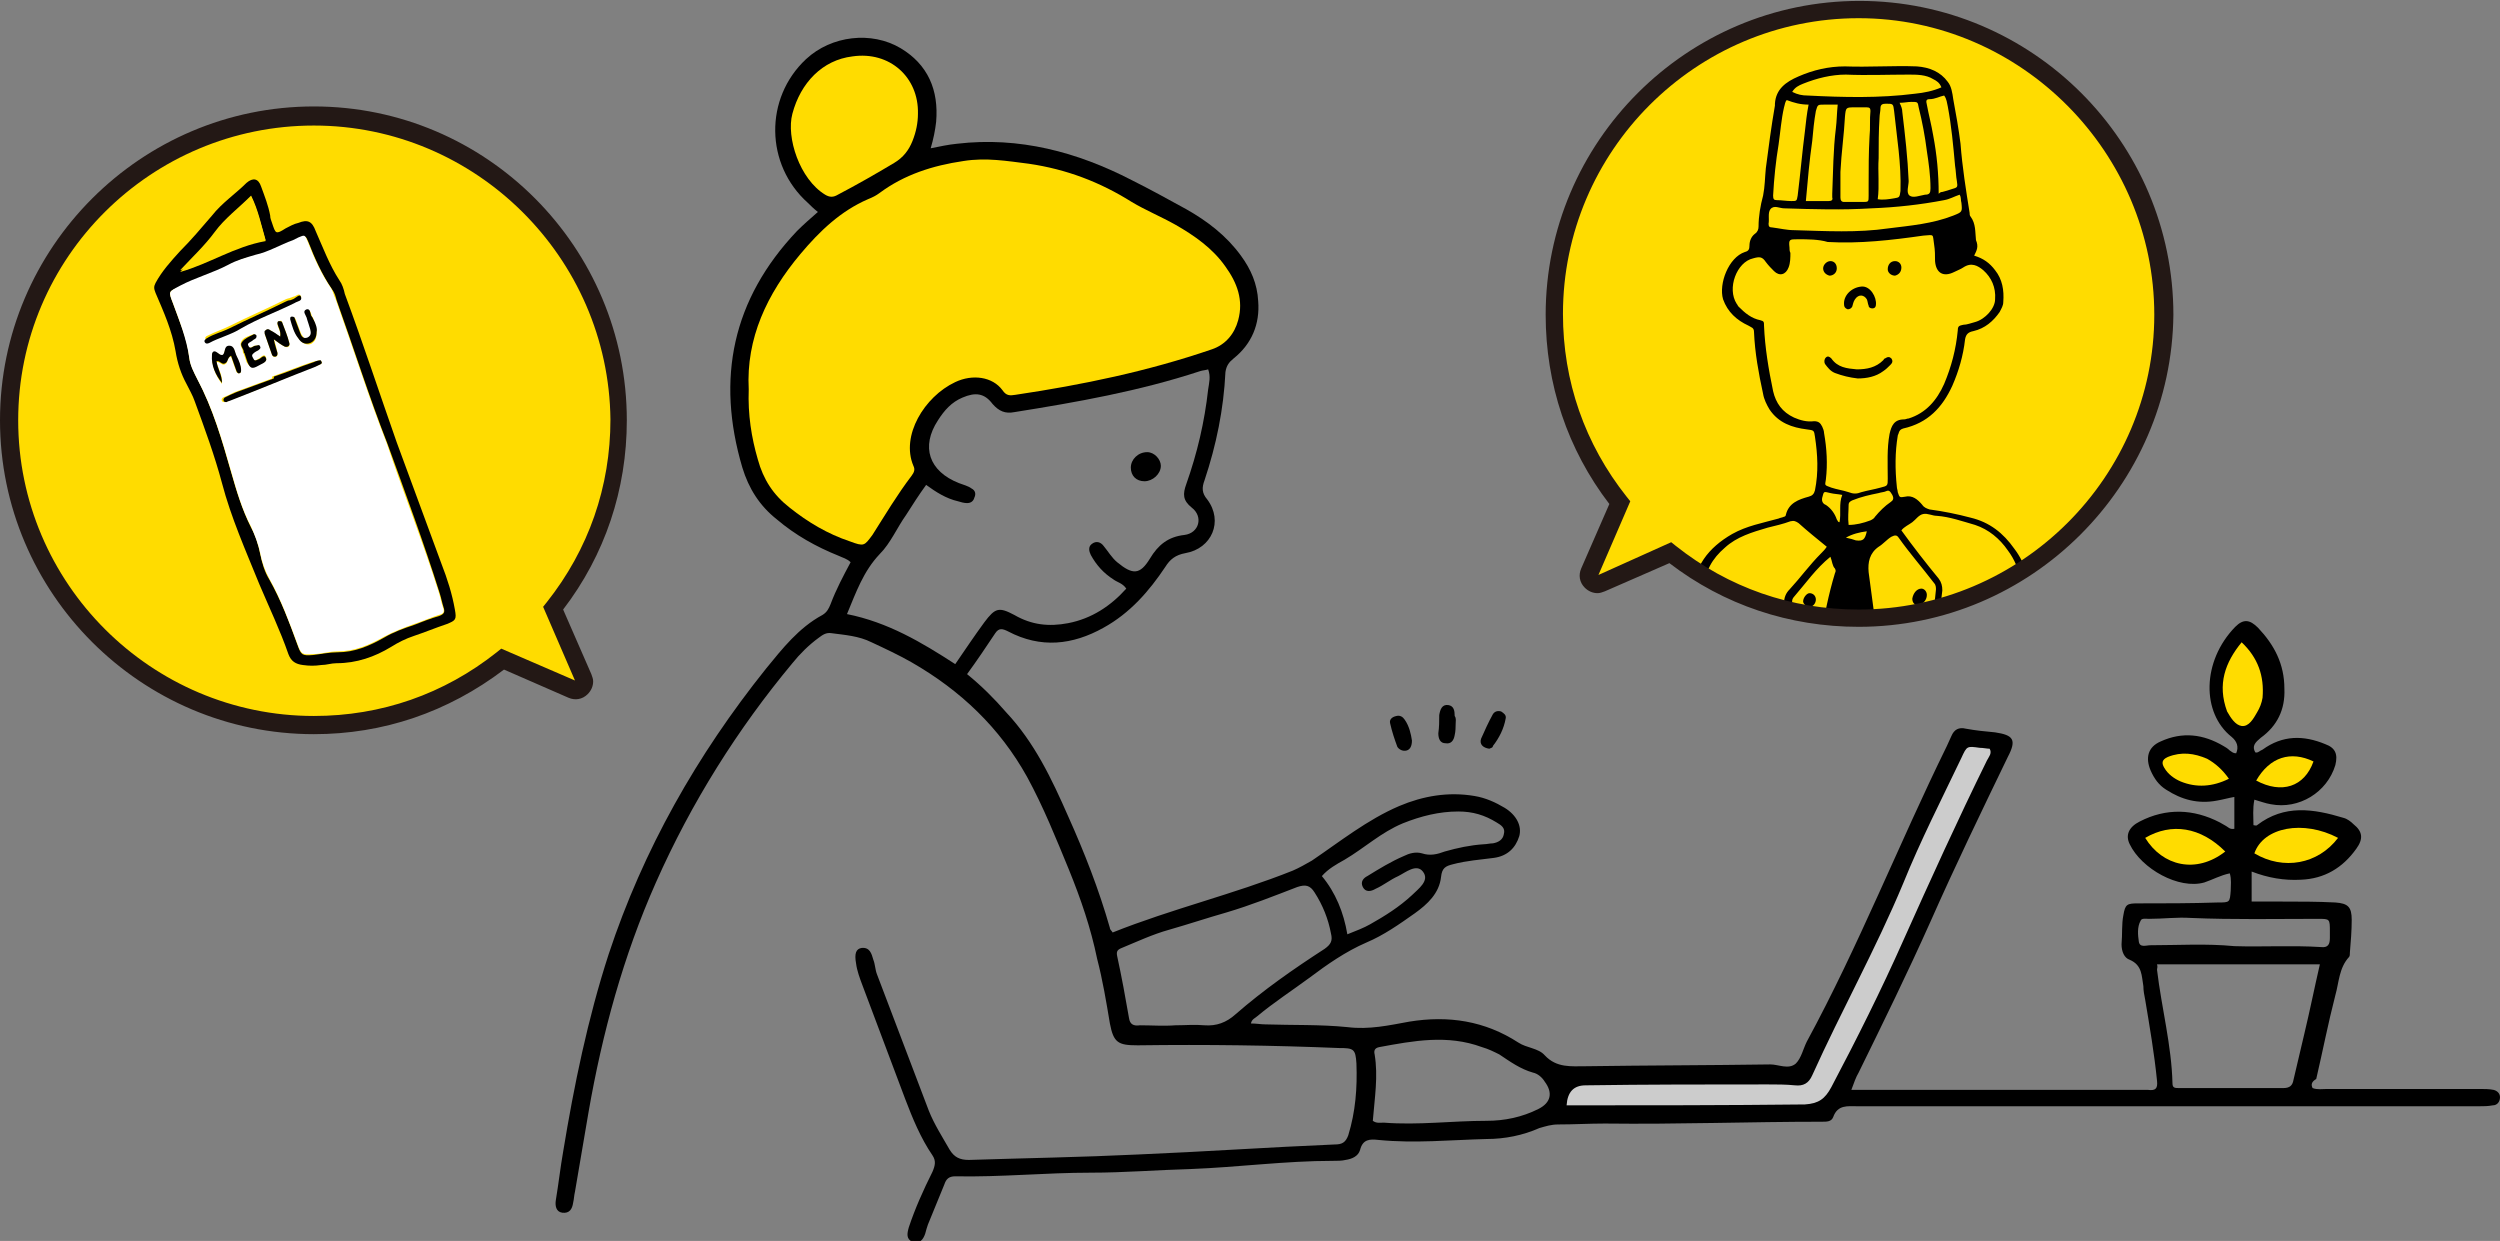<?xml version="1.0" encoding="utf-8"?>
<!-- Generator: Adobe Illustrator 27.4.0, SVG Export Plug-In . SVG Version: 6.00 Build 0)  -->
<svg version="1.1" id="_レイヤー_2" xmlns="http://www.w3.org/2000/svg" xmlns:xlink="http://www.w3.org/1999/xlink" x="0px"
	 y="0px" viewBox="0 0 274.8 136.4" style="enable-background:new 0 0 274.8 136.4;" xml:space="preserve">
<rect x="0" y="0" width="274.8" height="136.4" fill="#808080" stroke="none"/>
<style type="text/css">
	.st0{fill:#FFDC00;}
	.st1{fill:#231815;}
	.st2{fill:#FFFFFF;}
	.st3{fill:#CCCCCC;}
	.st4{clip-path:url(#SVGID_00000060712212573398816620000003447614450856573830_);}
</style>
<g id="_レイヤー_1-2">
	<g>
		<path class="st0" d="M1,46.2c0,18.5,15,33.5,33.5,33.5c7.8,0,15-2.7,20.7-7.2l7.7,3.3c0.4,0.2,0.8,0.1,1-0.2
			c0.2-0.2,0.3-0.4,0.3-0.7c0-0.1,0-0.2-0.1-0.4l-3.3-7.7c4.5-5.7,7.2-12.9,7.2-20.7c0-18.5-15-33.5-33.5-33.5S1,27.8,1,46.2z"/>
		<path class="st1" d="M34.5,80.7C15.5,80.7,0,65.2,0,46.2c0-19,15.5-34.5,34.5-34.5c19,0,34.4,15.5,34.4,34.5
			c0,7.6-2.4,14.8-7,20.8l3.1,7.1c0.1,0.3,0.2,0.5,0.2,0.8c0,0.5-0.2,1-0.6,1.4c-0.6,0.6-1.4,0.7-2.1,0.4l-7.1-3.1
			C49.2,78.3,42.1,80.7,34.5,80.7z M34.5,13.8C16.6,13.8,2,28.3,2,46.2c0,17.9,14.6,32.5,32.5,32.5c7.4,0,14.3-2.4,20.1-7l0.5-0.4
			l8.1,3.5l-3.5-8.1l0.4-0.5c4.6-5.8,7-12.7,7-20.1C66.9,28.3,52.3,13.8,34.5,13.8z"/>
	</g>
	<path d="M50,67c0.2,1.1,0.1,1.2-0.9,1.6c-1.2,0.4-2.4,0.9-3.6,1.3c-0.9,0.3-1.7,0.7-2.5,1.2c-1.8,1.1-3.8,1.8-6,1.8
		c-0.6,0-1.1,0.2-1.7,0.2c-0.7,0.1-1.3,0.1-2,0c-0.8-0.1-1.3-0.4-1.6-1.2c-0.9-2.6-2.1-5.1-3.2-7.7c-1.5-3.7-3.1-7.3-4.1-11.1
		c-0.8-3-1.9-6-3-9c-0.2-0.6-0.6-1.3-0.9-1.9c-0.6-1.1-1-2.3-1.2-3.6c-0.4-2.3-1.3-4.3-2.2-6.4c-0.2-0.5-0.2-0.7,0-1.1
		c0.7-1.3,1.7-2.4,2.7-3.5c1.2-1.2,2.3-2.5,3.5-3.9c1.1-1.4,2.6-2.4,3.8-3.6c0.7-0.6,1.3-0.5,1.6,0.4c0.4,1.1,0.8,2.1,1,3.2
		c0,0.3,0.1,0.5,0.2,0.8c0.4,1.2,0.4,1.3,1.5,0.6c0.4-0.2,0.9-0.5,1.4-0.6c1-0.4,1.5-0.2,1.9,0.9c0.8,1.8,1.5,3.7,2.6,5.4
		c0.3,0.4,0.5,1,0.6,1.5c2,5.4,3.8,10.9,5.7,16.3c1.6,4.4,3.3,8.9,4.9,13.3C49.2,63.7,49.7,65.3,50,67L50,67z M48.3,67.7
		c0.5-0.2,0.6-0.4,0.5-0.8c-0.2-0.6-0.3-1.2-0.5-1.8c-1.7-5.4-3.7-10.8-5.7-16.3c-2-5.1-3.7-10.5-5.6-15.8c-0.1-0.4-0.2-0.8-0.5-1.2
		c-1.1-1.6-1.9-3.4-2.6-5.2c-0.3-0.7-0.3-0.7-1-0.4c-0.2,0.1-0.4,0.2-0.6,0.3c-1.4,0.5-2.6,1.3-4.1,1.6c-1.1,0.2-2.1,0.5-3,1.1
		c-1.7,0.9-3.5,1.5-5.3,2.3C18.5,32,18.5,32,19,33.3c0.7,2,1.6,3.9,1.8,6c0.1,0.8,0.5,1.6,0.9,2.4c1.7,3.2,2.7,6.7,3.7,10.2
		c0.6,2.1,1.2,4.1,2.2,6.1c0.5,0.9,0.8,1.9,1,2.9c0.2,1,0.5,2,1,2.8c1.3,2.3,2.2,4.7,3.1,7.2c0.4,1.1,0.5,1.2,1.7,1.1
		c0.9-0.1,1.8-0.3,2.7-0.3c1.9,0,3.5-0.7,5.1-1.6c1-0.6,2.1-1,3.3-1.4C46.5,68.3,47.3,68,48.3,67.7L48.3,67.7z M29.2,26.4
		c-0.5-1.7-0.8-3.3-1.6-4.9c-1.4,1.4-2.9,2.5-4,4c-1.1,1.5-2.5,2.8-3.8,4.2C23,28.9,25.8,27,29.2,26.4L29.2,26.4z"/>
	<path class="st2" d="M48.7,66.8c0.2,0.5,0,0.7-0.5,0.8c-0.9,0.3-1.8,0.7-2.7,1c-1.1,0.4-2.2,0.8-3.3,1.4c-1.6,0.9-3.2,1.6-5.1,1.6
		c-0.9,0-1.8,0.3-2.7,0.3c-1.2,0.1-1.3,0-1.7-1.1c-0.9-2.4-1.8-4.9-3.1-7.2c-0.5-0.9-0.8-1.8-1-2.8c-0.2-1-0.6-2-1-2.9
		c-1-1.9-1.6-4-2.2-6.1c-1-3.5-2-6.9-3.7-10.1c-0.4-0.8-0.8-1.5-0.9-2.4c-0.3-2.1-1.1-4.1-1.8-6c-0.5-1.3-0.5-1.2,0.8-1.9
		c1.7-0.9,3.6-1.4,5.3-2.3c0.9-0.5,2-0.8,3-1.1c1.4-0.3,2.7-1.1,4.1-1.6c0.2-0.1,0.4-0.2,0.6-0.3c0.7-0.3,0.7-0.3,1,0.4
		c0.7,1.8,1.5,3.6,2.6,5.2c0.2,0.3,0.3,0.8,0.5,1.2c1.9,5.3,3.6,10.7,5.6,15.8c1.9,5.6,4,10.9,5.7,16.3
		C48.4,65.6,48.5,66.2,48.7,66.8L48.7,66.8z M35.3,40c0.1-0.1,0.1-0.2,0-0.3c0,0-0.1-0.1-0.2-0.1c-0.3,0.1-0.5,0.1-0.8,0.2
		c-1.5,0.5-3,1.1-4.4,1.6c0,0,0,0.1,0,0.2c-1.4,0.5-2.7,1-4.1,1.5c-0.4,0.2-0.8,0.4-1.3,0.6c-0.1,0.1-0.2,0.2-0.1,0.4
		c0.1,0.1,0.2,0.1,0.3,0.1c0.2,0,0.4-0.1,0.5-0.2c3.1-1.1,6.2-2.5,9.3-3.7C34.9,40.2,35.1,40.1,35.3,40L35.3,40z M34.8,36.5
		c0-0.5-0.2-0.9-0.3-1.3c0-0.1-0.1-0.3-0.2-0.4c-0.1-0.3-0.2-0.8-0.5-0.7c-0.5,0.1-0.1,0.6,0,0.9c0.1,0.4,0.3,0.9,0.4,1.3
		c0.1,0.3,0.1,0.7-0.3,0.9c-0.4,0.2-0.6-0.2-0.8-0.5c-0.2-0.5-0.4-1.1-0.6-1.6c-0.1-0.2-0.2-0.3-0.3-0.2c-0.2,0-0.2,0.2-0.2,0.3
		c0.2,0.7,0.4,1.5,0.9,2.1c0.3,0.4,0.8,0.7,1.3,0.5C34.7,37.5,34.8,37.1,34.8,36.5L34.8,36.5z M32.4,33.2c0.3-0.1,0.8-0.2,0.7-0.6
		c-0.2-0.5-0.6,0-0.8,0c-0.1,0-0.2,0.1-0.3,0.1c-0.1,0-0.1,0,0,0c-0.2,0.1-0.4,0.1-0.6,0.2c-2,1-4.1,1.9-6.1,2.9
		c-0.8,0.4-1.7,0.7-2.5,1.1c-0.2,0.1-0.3,0.2-0.2,0.4c0.1,0.2,0.3,0.2,0.5,0.1c1.1-0.6,2.4-1,3.5-1.6C28.4,34.9,30.4,34.2,32.4,33.2
		L32.4,33.2z M31.3,38.1c0.4,0.2,0.6-0.1,0.5-0.4c-0.2-0.8-0.5-1.5-0.8-2.3c0-0.1-0.1-0.2-0.3-0.1c-0.2,0-0.2,0.2-0.2,0.3
		c0,0.4,0.4,0.8,0.3,1.4c-0.5-0.3-0.8-0.5-1.1-0.7c-0.2-0.1-0.4-0.1-0.5,0c-0.1,0.1-0.1,0.3-0.1,0.4c0.3,0.8,0.5,1.5,0.8,2.3
		c0.1,0.2,0.2,0.3,0.4,0.2c0.2,0,0.2-0.2,0.2-0.4c-0.1-0.5-0.2-1-0.4-1.5C30.5,37.6,30.9,37.9,31.3,38.1z M28.4,40.1
		c0.4-0.2,1.1-0.3,0.8-0.9c-0.2-0.4-0.6,0.2-0.9,0.3c-0.2,0.1-0.4,0.2-0.5,0c-0.1-0.2-0.2-0.4-0.1-0.6c0.1-0.2,0.4-0.3,0.6-0.4
		c0.1-0.1,0.4-0.2,0.2-0.4c-0.1-0.2-0.3-0.1-0.5-0.1c-0.2,0-0.5,0.5-0.8,0c-0.2-0.4,0.3-0.5,0.5-0.6c0.1-0.1,0.2-0.1,0.3-0.2
		c0.1-0.1,0.1-0.2,0.1-0.3c-0.1-0.2-0.2-0.2-0.4-0.1c-0.5,0.2-1,0.3-1.2,0.8c-0.2,0.4,0.2,0.7,0.2,1.1c0,0.1,0,0.1,0.1,0.2
		c0,0,0,0,0,0c0.1,0.3,0.2,0.6,0.3,0.9C27.5,40.4,27.7,40.5,28.4,40.1L28.4,40.1z M26.4,41c0.1-0.1,0.1-0.2,0.1-0.3
		c0-0.5-0.3-1-0.5-1.5c-0.2-0.4-0.2-1.1-0.8-1.1c-0.6,0-0.4,0.7-0.7,1c-0.3,0-0.5-0.3-0.7-0.3c-0.4-0.1-0.5,0-0.5,0.3
		c0,1.2,0.4,2.2,1.1,3.1c0.1-0.9-0.4-1.6-0.6-2.4c0.4-0.1,0.6,0.5,1,0.2c0.3-0.2,0.1-0.7,0.6-0.8c0.2,0.6,0.4,1.2,0.6,1.7
		C26.1,41,26.2,41.1,26.4,41L26.4,41z"/>
	<path d="M35.3,39.7c0.1,0.1,0.1,0.2,0,0.3c-0.2,0.1-0.4,0.2-0.6,0.3c-3.1,1.2-6.2,2.5-9.3,3.7c-0.2,0.1-0.4,0.1-0.5,0.2
		c-0.1,0-0.2,0-0.3-0.1c-0.1-0.2,0-0.3,0.1-0.4c0.4-0.2,0.8-0.4,1.3-0.6c1.4-0.5,2.7-1,4.1-1.5c0,0,0-0.1,0-0.2
		c1.5-0.5,2.9-1.1,4.4-1.6c0.2-0.1,0.5-0.2,0.8-0.2C35.2,39.6,35.3,39.6,35.3,39.7L35.3,39.7z"/>
	<path d="M34.5,35.2c0.2,0.4,0.4,0.9,0.3,1.3c0,0.5-0.2,1-0.7,1.2c-0.5,0.2-1,0-1.3-0.5c-0.5-0.6-0.7-1.4-0.9-2.1
		c0-0.2,0-0.3,0.2-0.3c0.2,0,0.3,0.1,0.3,0.2c0.2,0.5,0.4,1.1,0.6,1.6c0.1,0.3,0.3,0.7,0.8,0.5c0.4-0.2,0.4-0.5,0.3-0.9
		c-0.1-0.4-0.3-0.9-0.4-1.3c-0.1-0.3-0.5-0.7,0-0.9c0.4-0.1,0.4,0.4,0.5,0.7C34.4,34.9,34.4,35.1,34.5,35.2L34.5,35.2z"/>
	<path d="M33.1,32.7c0.1,0.4-0.4,0.4-0.7,0.6c-2,1-4,1.7-5.9,2.8c-1.1,0.7-2.4,1-3.5,1.6c-0.2,0.1-0.4,0.1-0.5-0.1s0.1-0.3,0.2-0.4
		c0.8-0.5,1.7-0.7,2.5-1.1c2-1,4.1-1.9,6.1-2.9c0.2-0.1,0.4-0.2,0.6-0.2c0.1-0.1,0.1-0.1,0,0c0.1,0,0.2-0.1,0.3-0.1
		C32.6,32.7,33,32.2,33.1,32.7L33.1,32.7z"/>
	<path d="M31.8,37.7c0.1,0.3-0.2,0.5-0.5,0.4c-0.4-0.2-0.8-0.5-1.2-0.8c0.1,0.6,0.3,1.1,0.4,1.5c0,0.2,0,0.3-0.2,0.4
		c-0.2,0-0.3,0-0.4-0.2c-0.3-0.8-0.5-1.5-0.8-2.3c0-0.2-0.1-0.3,0.1-0.4c0.2-0.2,0.4-0.1,0.5,0c0.4,0.2,0.7,0.4,1.1,0.7
		c0.1-0.6-0.2-1-0.3-1.4c0-0.2,0-0.3,0.2-0.3c0.1,0,0.2,0,0.3,0.1C31.3,36.2,31.6,36.9,31.8,37.7z"/>
	<path d="M29.2,39.3c0.3,0.5-0.5,0.7-0.8,0.9c-0.7,0.4-0.9,0.3-1.2-0.4c-0.1-0.3-0.2-0.6-0.3-0.9c0,0,0,0,0,0c0-0.1-0.1-0.1-0.1-0.2
		c0-0.4-0.5-0.7-0.2-1.1c0.3-0.4,0.8-0.6,1.2-0.8c0.1-0.1,0.3-0.1,0.4,0.1c0,0.1,0,0.2-0.1,0.3c-0.1,0.1-0.2,0.1-0.3,0.2
		c-0.2,0.2-0.7,0.3-0.5,0.6c0.2,0.5,0.5,0,0.8,0c0.2,0,0.4-0.2,0.5,0.1c0.1,0.2-0.1,0.3-0.2,0.4c-0.2,0.1-0.4,0.2-0.6,0.4
		c-0.2,0.2,0,0.4,0.1,0.6c0.1,0.2,0.3,0.1,0.5,0C28.6,39.5,29,38.9,29.2,39.3L29.2,39.3z"/>
	<path class="st0" d="M27.6,21.6c0.7,1.5,1.1,3.1,1.6,4.9c-3.4,0.6-6.2,2.5-9.4,3.4c1.3-1.4,2.6-2.7,3.8-4.2
		C24.7,24.1,26.2,23,27.6,21.6L27.6,21.6z"/>
	<path d="M26.5,40.7c0,0.1,0,0.2-0.1,0.3c-0.2,0.1-0.3,0-0.4-0.2c-0.2-0.6-0.4-1.1-0.6-1.7c-0.4,0.2-0.3,0.6-0.6,0.8
		c-0.4,0.3-0.6-0.3-1-0.2c0.1,0.8,0.6,1.5,0.6,2.4c-0.7-0.9-1.2-1.9-1.1-3.1c0-0.3,0.2-0.5,0.5-0.3c0.2,0.1,0.4,0.4,0.7,0.3
		c0.3-0.3,0.1-1,0.7-1c0.6,0,0.6,0.7,0.8,1.1C26.3,39.7,26.5,40.2,26.5,40.7L26.5,40.7z"/>
	<path d="M254.2,119.6c0.5,0.2,1.1,0.1,1.6,0.1c5.6,0,11.2,0,16.8,0c0.5,0,1,0,1.5,0.1c0.4,0.1,0.7,0.4,0.7,0.8
		c0,0.5-0.3,0.9-0.8,0.9c-0.5,0.1-1,0.1-1.5,0.1c-6.4,0-12.9,0-19.3,0c-16.3,0-32.6,0-49,0c-1.1,0-2.2-0.2-2.7,1.2
		c-0.2,0.5-0.7,0.5-1.2,0.5c-8,0-15.9,0.3-23.9,0.2c-1.7,0-3.4,0.1-5.1,0.1c-0.8,0-1.4,0.2-2.1,0.4c-1.8,0.8-3.8,1.2-5.8,1.2
		c-3.9,0.1-7.9,0.5-11.9,0.1c-0.9-0.1-1.7-0.1-2,1.1c-0.2,0.7-0.9,1-1.6,1.1c-0.4,0.1-0.9,0.1-1.4,0.1c-5.2,0-10.4,0.7-15.6,0.9
		c-3.7,0.1-7.3,0.4-11,0.4c-5,0-9.9,0.5-14.9,0.4c-0.7,0-1,0.3-1.2,0.9c-0.6,1.5-1.2,2.9-1.8,4.4c-0.1,0.3-0.2,0.6-0.3,1
		c-0.2,0.6-0.6,1.2-1.4,0.9c-0.7-0.3-0.6-0.9-0.4-1.6c0.7-2.1,1.6-4.1,2.6-6.1c0.3-0.7,0.4-1.2,0-1.8c-1.3-1.9-2.2-4.1-3-6.2
		c-1.6-4.2-3.1-8.3-4.7-12.5c-0.3-0.8-0.6-1.6-0.7-2.4c-0.2-1.1,0-1.6,0.6-1.7c0.9-0.1,1.1,0.6,1.3,1.3c0.2,0.5,0.2,1.1,0.4,1.6
		c1.9,5,3.8,10,5.7,15c0.6,1.5,1.5,2.9,2.3,4.3c0.5,0.8,1.1,1.1,2.1,1.1c6.2-0.2,12.4-0.3,18.6-0.6c7.2-0.3,14.4-0.8,21.6-1.1
		c0.8,0,1.2-0.2,1.5-1c0.8-2.6,1-5.2,0.9-7.9c-0.1-1.6-0.3-1.7-1.9-1.7c-7.3-0.3-14.7-0.4-22-0.3c-0.1,0-0.1,0-0.2,0
		c-2.1,0-2.6-0.3-3-2.4c-0.4-2.4-0.8-4.8-1.4-7.1c-0.7-3.4-1.8-6.6-3.1-9.8c-1.4-3.4-2.8-6.9-4.6-10.2c-3-5.4-7.3-9.5-12.7-12.6
		c-1.4-0.8-2.9-1.5-4.4-2.2c-1.4-0.7-2.9-0.8-4.4-1c-0.6-0.1-1,0.2-1.4,0.5c-1.1,0.8-2.1,1.8-2.9,2.8C81.1,80.1,76,88.2,72.1,97
		c-3.6,8.1-5.9,16.6-7.4,25.2c-0.5,2.9-1,5.9-1.5,8.8c-0.1,0.4-0.1,0.8-0.2,1.2c-0.1,0.7-0.4,1.2-1.2,1.1c-0.7-0.1-0.8-0.8-0.7-1.4
		c0.3-1.8,0.5-3.6,0.8-5.3c1.2-7.3,2.7-14.6,5-21.7c3.8-11.5,9.7-21.9,17.3-31.4c1.8-2.2,3.6-4.5,6.2-5.9c0.5-0.3,0.7-0.7,0.9-1.2
		c0.6-1.6,1.4-3.1,2.2-4.6c-0.4-0.4-0.9-0.5-1.3-0.7c-2.5-1-4.8-2.3-6.8-4c-1.9-1.5-3.1-3.4-3.8-5.7c-2.9-9.8-1.1-18.5,6-26
		c0.7-0.7,1.5-1.4,2.3-2.1c-0.5-0.4-0.8-0.7-1.1-1c-4.7-4.2-4.8-11.5-0.2-15.8c2.8-2.6,7.2-3.1,10.4-1.2c3,1.8,4.2,4.6,3.9,8.1
		c-0.1,0.9-0.3,1.9-0.6,2.9c1-0.2,1.9-0.4,2.9-0.5c6.8-0.8,13.2,0.9,19.2,4c2,1,4,2.1,6,3.2c2.3,1.3,4.4,2.9,6,5.1
		c1.1,1.5,1.8,3.1,1.9,5c0.2,2.5-0.7,4.7-2.7,6.3c-0.5,0.4-0.8,0.8-0.9,1.5c-0.2,4.1-1,8-2.3,11.9c-0.3,0.8-0.3,1.4,0.3,2.1
		c1.8,2.4,0.5,5.4-2.4,5.9c-1.1,0.2-1.7,0.7-2.2,1.5c-1.8,2.7-3.9,5.1-6.8,6.7c-3.4,1.9-6.9,2.3-10.5,0.4c-0.6-0.3-1-0.4-1.4,0.2
		c-1,1.5-2,3-3.1,4.5c1.6,1.3,3,2.7,4.3,4.2c3.1,3.3,5,7.3,6.8,11.4c1.8,4,3.4,8.1,4.6,12.3c0,0.2,0.2,0.3,0.3,0.5
		c6.5-2.6,13.3-4.2,19.8-6.8c0.7-0.3,1.4-0.7,2.1-1.1c3.1-2.1,6.1-4.5,9.6-6c2.6-1.1,5.4-1.6,8.3-1.1c1.2,0.2,2.3,0.7,3.3,1.3
		c1.3,0.8,1.9,2,1.6,3.1c-0.4,1.3-1.3,2.2-2.8,2.4c-1.5,0.2-3,0.3-4.5,0.7c-0.8,0.2-1.2,0.4-1.3,1.4c-0.2,1.8-1.5,3-2.9,4
		c-1.7,1.2-3.4,2.4-5.3,3.2c-2.3,1-4.3,2.4-6.3,3.9c-1.9,1.4-3.9,2.7-5.7,4.2c-0.2,0.2-0.6,0.3-0.7,0.8c0.6,0,1.1,0.1,1.6,0.1
		c3,0.1,6,0,9,0.3c2.4,0.3,4.6-0.2,6.8-0.6c4.3-0.7,8.3-0.1,12,2.3c0.9,0.6,2.2,0.6,2.9,1.4c1.3,1.4,2.9,1.2,4.5,1.2
		c6.8-0.1,13.6-0.1,20.3-0.2c0.9,0,2,0.6,2.8-0.1c0.6-0.6,0.8-1.6,1.2-2.4C204.3,104,208.7,92.8,214,82c0.2-0.4,0.3-0.7,0.5-1.1
		c0.3-0.7,0.8-1,1.6-0.8c1.1,0.2,2.1,0.3,3.2,0.4c2,0.3,2.4,0.8,1.4,2.7c-2.9,6-5.8,12-8.5,18.1c-2.5,5.6-5.2,11.1-7.9,16.6
		c-0.3,0.5-0.5,1.1-0.8,1.9c0.7,0,1.2,0,1.7,0c10.1,0,20.1,0,30.2,0c0.2,0,0.4,0,0.7,0c0.8,0.1,1.1-0.1,1-1c-0.3-3-0.8-5.9-1.3-8.9
		c-0.1-0.5-0.2-1-0.2-1.5c-0.2-1.1-0.1-2.3-1.5-2.9c-0.6-0.2-0.9-0.9-0.9-1.7c0.1-1.1,0-2.2,0.2-3.2c0.2-1.2,0.4-1.3,1.6-1.3
		c2.9,0,5.9,0,8.8-0.1c1.3,0,1.3,0,1.4-1.3c0-0.6,0.1-1.2-0.1-1.9c-1,0.2-1.9,0.7-2.8,1c-2.8,0.8-6.9-1.5-8.2-4.2
		c-0.5-1-0.1-1.9,1.1-2.5c2.9-1.5,5.9-1.4,8.8,0.1c0.2,0.1,0.5,0.3,0.7,0.4c0.2,0.1,0.4,0.4,0.9,0.3v-3.5c-0.6,0.1-1.3,0.3-1.9,0.4
		c-2.1,0.4-3.9-0.1-5.6-1.2c-0.8-0.5-1.3-1.2-1.7-2.1c-0.6-1.4-0.3-2.6,1.1-3.2c2.4-1.1,4.7-0.8,6.9,0.5c0.2,0.1,0.5,0.3,0.7,0.5
		c0.2,0.1,0.3,0.3,0.7,0.3c0.3-0.7,0.1-1.3-0.5-1.8c-3.3-2.6-3.3-8.3,0.4-12.1c0.9-0.9,1.6-0.8,2.5,0.1c1.8,1.9,2.9,4,2.9,6.7
		c0.1,2.3-0.8,4.1-2.6,5.4c-0.6,0.5-1,0.9-0.6,1.6c0.3,0.1,0.5-0.2,0.8-0.3c2.2-1.6,4.5-1.6,6.9-0.6c1.1,0.4,1.4,1.1,1.1,2.3
		c-0.9,3-4,4.9-7.1,4.3c-0.6-0.1-1.1-0.3-1.8-0.5c-0.2,1-0.1,1.9-0.1,2.8c0.1,0,0.3,0.1,0.4,0c3-2.3,6.2-1.8,9.5-0.8
		c0.4,0.1,0.8,0.4,1.1,0.7c1,0.8,1.1,1.6,0.3,2.7c-1.5,2.1-3.5,3.3-6.1,3.4c-1.8,0.1-3.6-0.2-5.4-0.9v3.3c1.1,0,2.3,0,3.4,0
		c1.9,0,3.8,0,5.8,0.1c1.4,0.1,1.8,0.5,1.8,1.9c0,1.2-0.1,2.4-0.2,3.6c0,0.2,0,0.4-0.1,0.5c-1.1,1.2-1.1,2.8-1.5,4.2
		c-0.8,3.1-1.4,6.2-2.1,9.2C254.1,118.9,254,119.2,254.2,119.6L254.2,119.6z M99.6,56.6c-1,1.4-1.7,3.1-2.9,4.3
		c-1.8,1.9-2.6,4.2-3.6,6.6c4.5,0.9,8.2,3.1,11.9,5.5c1.1-1.6,2.1-3.1,3.2-4.6c1.2-1.6,1.6-1.7,3.3-0.8c1.9,1.1,3.8,1.3,5.9,0.9
		c2.6-0.5,4.7-1.9,6.4-3.8c-0.4-0.6-1-0.7-1.4-1c-1.1-0.7-1.9-1.6-2.5-2.7c-0.2-0.4-0.3-0.9,0.1-1.2c0.5-0.4,1-0.2,1.3,0.2
		c0.5,0.6,0.9,1.3,1.5,1.8c1.7,1.4,2.5,1.4,3.6-0.4c0.9-1.5,2-2.4,3.8-2.6c1.6-0.2,2.1-2,0.8-3c-1-0.8-1-1.5-0.6-2.6
		c1.2-3.4,2-6.8,2.4-10.4c0.1-0.7,0.3-1.4,0-2.2c-0.3,0.1-0.6,0.1-0.9,0.2c-6.7,2.2-13.5,3.4-20.4,4.5c-1,0.2-1.7-0.1-2.4-0.9
		c-0.9-1.2-1.9-1.3-3.3-0.7c-1.2,0.5-2,1.4-2.7,2.5c-1.9,2.9-1,5.6,2.3,6.9c0.5,0.2,1,0.3,1.4,0.6c0.4,0.2,0.5,0.6,0.3,1
		c-0.1,0.4-0.4,0.6-0.8,0.6c-0.3,0-0.7-0.1-1-0.2c-1.3-0.3-2.4-1-3.5-1.8C101,54.4,100.3,55.5,99.6,56.6L99.6,56.6z M129.2,112.7
		c1.1,0,2.1-0.1,3.2,0c1.3,0.1,2.4-0.3,3.4-1.2c3.1-2.7,6.4-5,9.8-7.2c0.7-0.5,0.9-0.9,0.7-1.7c-0.3-1.6-0.9-3.1-1.8-4.5
		c-0.5-0.8-1-0.9-1.9-0.6c-2.6,1-5.1,2-7.8,2.8c-2.1,0.6-4.2,1.3-6.3,1.9c-1.8,0.5-3.5,1.3-5.2,2c-0.5,0.2-0.6,0.4-0.5,0.9
		c0.5,2.3,0.9,4.5,1.3,6.8c0.1,0.7,0.5,0.9,1.2,0.8C126.6,112.7,127.9,112.8,129.2,112.7L129.2,112.7L129.2,112.7z M237.1,106.6
		c0.5,4.2,1.6,8.3,1.7,12.5c0,0.5,0.3,0.5,0.7,0.5c3.8,0,7.7,0,11.5,0c0.7,0,1-0.3,1.1-0.9c0.4-1.7,0.8-3.4,1.2-5.1
		c0.6-2.5,1.1-5,1.7-7.6h-17.9C237.2,106.3,237.1,106.4,237.1,106.6L237.1,106.6z M152.1,123.4c3.8,0.3,7.5-0.2,11.3-0.2
		c2,0,3.9-0.4,5.7-1.3c1.4-0.7,1.6-1.8,0.7-3c-0.3-0.5-0.8-0.9-1.3-1c-1.4-0.4-2.5-1.2-3.7-2c-0.6-0.3-1.2-0.6-1.9-0.8
		c-3.8-1.4-7.5-0.7-11.3,0c-0.5,0.1-0.6,0.4-0.5,0.8c0.4,2.4,0,4.8-0.2,7.3C151.3,123.5,151.7,123.4,152.1,123.4z M150.6,101.6
		c1.6-0.9,3.2-1.9,4.6-3.2c0.7-0.7,2-1.6,1.2-2.6c-0.7-0.9-1.9,0.1-2.7,0.5c-0.9,0.4-1.6,1-2.5,1.4c-0.5,0.3-1.1,0.4-1.4-0.2
		c-0.3-0.6,0.1-1,0.5-1.2c1.3-0.8,2.6-1.6,4-2.2c0.6-0.3,1.3-0.5,2-0.3c0.9,0.3,1.7,0.1,2.5-0.2c1.4-0.4,2.8-0.7,4.3-0.8
		c0.3,0,0.7-0.1,1-0.1c0.6-0.1,1.1-0.4,1.2-1c0.2-0.7-0.3-1-0.8-1.3c-1.3-0.8-2.6-1.2-4.2-1.2c-2.1,0-4.1,0.5-6.1,1.3
		c-2.4,1-4.2,2.7-6.4,4c-0.9,0.5-1.8,1-2.5,1.8c1.5,1.8,2.4,4,2.8,6.4C149.1,102.3,149.9,102,150.6,101.6L150.6,101.6z M255.1,104.1
		c0.8,0.1,1-0.3,1-1c0-0.2,0-0.4,0-0.7c0-1.4,0-1.4-1.3-1.4c-4.7,0-9.3,0.1-14-0.1c-1.5-0.1-3,0.1-4.6,0.1c-0.3,0-0.8-0.1-0.9,0.2
		c-0.4,0.7-0.3,1.6-0.2,2.3c0.1,0.7,0.8,0.4,1.3,0.4c3,0,6.1-0.2,9.2,0.1C248.7,104.1,251.9,103.9,255.1,104.1L255.1,104.1z"/>
	<path d="M163.7,82.3c-0.7-0.1-1.1-0.5-0.9-1.1c0.4-0.9,0.8-1.8,1.3-2.7c0.2-0.3,0.5-0.4,0.9-0.3c0.3,0.2,0.6,0.4,0.5,0.8
		c-0.2,1.1-0.7,2.1-1.4,3C164.1,82.2,163.9,82.2,163.7,82.3L163.7,82.3z"/>
	<path d="M160,79.8c0,0.1,0,0.6-0.1,1c-0.1,0.6-0.4,1-1,0.9c-0.6,0-0.8-0.5-0.8-1.1c0.1-0.7,0.1-1.3,0.1-2c0.1-0.6,0.3-1.2,1-1.1
		c0.6,0.1,0.7,0.6,0.7,1.2C160.1,79,160,79.2,160,79.8L160,79.8z"/>
	<path d="M155.2,81.4c0,0.6-0.2,1-0.6,1.1c-0.4,0.1-0.8-0.1-1-0.4c-0.3-0.8-0.6-1.7-0.8-2.6c-0.1-0.4,0.2-0.7,0.7-0.8
		c0.4-0.1,0.7,0.1,0.9,0.4C154.9,79.8,155.1,80.7,155.2,81.4L155.2,81.4z"/>
	<path class="st0" d="M82.3,42.8c-0.3-5.6,2-10.5,5.7-14.9c2.1-2.5,4.4-4.7,7.4-6c0.5-0.2,0.9-0.4,1.3-0.7c2.7-2,5.8-3,9.2-3.5
		c2.5-0.4,4.8,0,7.2,0.3c4.1,0.6,7.8,2,11.3,4.2c1.5,0.9,3.2,1.6,4.8,2.5c2.1,1.2,4.1,2.6,5.5,4.6c1.3,1.8,2,3.7,1.4,5.9
		c-0.4,1.5-1.4,2.7-2.9,3.2c-7,2.4-14.2,3.9-21.6,5c-0.6,0.1-1,0.1-1.4-0.5c-1.1-1.5-3.3-1.8-5.2-0.9c-3.4,1.6-6,5.9-4.6,9.2
		c0.2,0.4,0.1,0.7-0.2,1.1c-1.6,2.1-2.9,4.3-4.3,6.5C95,60,95,60.1,93.4,59.5c-2.4-0.8-4.6-2.1-6.6-3.7c-1.8-1.4-2.9-3.1-3.5-5.3
		C82.6,48.1,82.2,45.6,82.3,42.8L82.3,42.8z"/>
	<path class="st3" d="M172.2,121.5c0.1-1.5,0.8-2.2,2.1-2.2c6.7-0.1,13.3-0.1,20-0.1c1,0,2,0,3,0.1c0.9,0.1,1.5-0.2,1.9-1.1
		c3.2-7.1,7-13.9,10-21.1c1.9-4.7,4.2-9.2,6.4-13.8c0.6-1.3,0.6-1.3,2-1.1c0.4,0,0.8,0.1,1.1,0.1c0.3,0.5-0.1,0.9-0.3,1.3
		c-3.2,6.5-6.2,13.1-9.2,19.8c-2.4,5.4-5.1,10.8-7.9,16.1c-0.7,1.3-1.4,1.8-2.9,1.9C189.7,121.5,181,121.5,172.2,121.5L172.2,121.5z
		"/>
	<path class="st0" d="M100.9,12.5c0,1-0.2,2-0.6,3c-0.4,1-1,1.8-2,2.4c-2,1.2-4.1,2.4-6.2,3.5c-0.5,0.3-0.9,0.3-1.4,0
		c-2.8-1.7-4.3-6.3-3.6-8.9c0.9-3.4,3.3-5.9,6.6-6.3C97.8,5.6,101,8.5,100.9,12.5z"/>
	<path class="st0" d="M246.4,70.6c1.8,1.7,2.5,3.7,2.3,6.1c-0.1,0.6-0.3,1.1-0.6,1.6c-0.4,0.7-0.9,1.6-1.7,1.5
		c-0.7-0.1-1.2-0.9-1.6-1.6C243.7,75.2,244.6,72.8,246.4,70.6L246.4,70.6z"/>
	<path class="st0" d="M257,92.1c-2.2,2.9-6,3.6-9.2,1.7C248.8,90.9,253.2,90.1,257,92.1z"/>
	<path class="st0" d="M244.6,93.6c-3.2,2.5-6.9,1.6-8.8-1.5C238.7,90.4,241.9,90.9,244.6,93.6z"/>
	<path class="st0" d="M245,85.6c-1.8,0.9-3.6,1-5.3,0.3c-0.7-0.3-1.4-0.8-1.8-1.5c-0.3-0.5-0.3-0.9,0.4-1.2c1.5-0.6,2.9-0.4,4.3,0.2
		C243.5,83.9,244.3,84.6,245,85.6L245,85.6z"/>
	<path class="st0" d="M248,85.8c1.5-2.6,3.8-3.3,6.3-2.1C253.3,86.5,250.8,87.3,248,85.8z"/>
	<path d="M125.8,52.9c-0.9,0-1.5-0.6-1.5-1.5c0-0.9,0.8-1.7,1.8-1.7c0.8,0,1.5,0.8,1.5,1.5C127.6,52.1,126.7,52.9,125.8,52.9
		L125.8,52.9z"/>
	<path class="st0" d="M204.3,1c-18.5,0-33.4,15-33.4,33.5c0,7.8,2.7,15,7.2,20.7l-3.3,7.7c-0.1,0.4-0.1,0.8,0.2,1
		c0.2,0.2,0.4,0.3,0.7,0.3c0.1,0,0.2,0,0.4-0.1l7.7-3.3c5.7,4.5,12.9,7.2,20.7,7.2c18.5,0,33.4-15,33.4-33.5S222.7,1,204.3,1z"/>
	<g>
		<defs>
			<path id="SVGID_1_" d="M204.3,1c-18.5,0-33.4,15-33.4,33.5c0,7.8,2.7,15,7.2,20.7l-3.3,7.7c-0.1,0.4-0.1,0.8,0.2,1
				c0.2,0.2,0.4,0.3,0.7,0.3c0.1,0,0.2,0,0.4-0.1l7.7-3.3c5.7,4.5,12.9,7.2,20.7,7.2c18.5,0,33.4-15,33.4-33.5S222.7,1,204.3,1z"/>
		</defs>
		<clipPath id="SVGID_00000106849891292023989930000000770589090904111286_">
			<use xlink:href="#SVGID_1_"  style="overflow:visible;"/>
		</clipPath>
		<g style="clip-path:url(#SVGID_00000106849891292023989930000000770589090904111286_);">
			<path d="M217,28.1c1,0.3,1.7,0.8,2.3,1.6c0.8,1,1,2.2,0.9,3.5c0,0.4-0.2,0.7-0.4,1.1c-0.7,1-1.6,1.8-2.9,2.1
				c-0.5,0.1-0.8,0.3-0.9,0.9c-0.2,1.8-0.7,3.5-1.4,5.1c-1.1,2.4-2.7,4.1-5.4,4.7c-0.3,0.1-0.4,0.2-0.5,0.5c0,0.1-0.1,0.2-0.1,0.3
				c-0.3,1.8-0.3,3.7-0.1,5.6c0,0.2,0.1,0.4,0.1,0.6c0.2,0.6,0.2,0.6,0.8,0.5c0.8-0.2,1.4,0.3,1.9,0.9c0.2,0.3,0.5,0.4,0.8,0.5
				c1.5,0.2,3,0.5,4.5,0.9c2.1,0.5,3.6,1.7,4.8,3.4c1.3,1.7,1.8,3.7,1.8,5.9c0,0.5,0,1,0,1.5c0,0.6-0.3,1-0.8,1.2
				c-3.5,1.5-7,2.8-10.8,3.4c-1.1,0.2-2.1,0.4-3.2,0.7c-1.2,0.3-2.5,0.4-3.8,0.5c-0.5,0-1-0.2-1.5-0.4c-3-1.1-6.2-1.8-9.2-3.1
				c-2.2-0.9-4.5-1.6-6.6-2.8c0,0-0.1,0-0.1,0c-0.9-0.2-1.1-0.8-1.1-1.7c0-3.2,1.7-5.3,4.3-6.8c1.6-0.9,3.3-1.2,5.1-1.7
				c0.2-0.1,0.4-0.1,0.6-0.2c0.1,0,0.2-0.1,0.2-0.2c0.3-1.3,1.4-1.7,2.5-2c0.4-0.1,0.6-0.3,0.7-0.7c0.4-2,0.3-3.9,0-5.9
				c-0.1-0.7-0.1-0.7-0.9-0.8c-1.6-0.2-3.1-0.7-4.1-2.2c-0.3-0.5-0.6-1.1-0.7-1.7c-0.5-2.3-0.9-4.5-1-6.8c0-0.5-0.3-0.5-0.6-0.7
				c-1.3-0.6-2.3-1.5-2.8-2.9c-0.5-1.7,0.6-4.6,2.4-5.2c0.4-0.1,0.5-0.3,0.5-0.7c0-0.5,0.2-1,0.6-1.3c0.3-0.2,0.4-0.5,0.4-0.8
				c0-1.1,0.2-2.3,0.5-3.4c0.2-1,0.2-2,0.3-3c0.3-2.3,0.6-4.6,1-6.9c0-0.1,0-0.1,0-0.2c0.1-1.6,1.2-2.4,2.6-3
				c1.6-0.7,3.3-1.1,5.1-1.1c2.6,0.1,5.3-0.1,7.9,0c1.4,0.1,2.6,0.6,3.4,1.7c0.4,0.5,0.5,1.2,0.6,1.9c0.3,1.6,0.6,3.3,0.8,4.9
				c0.2,2.6,0.6,5.1,1,7.6c0,0.1,0,0.3,0.1,0.4c0.6,0.8,0.5,1.7,0.6,2.6C217.5,27.1,217.3,27.5,217,28.1L217,28.1z M197.6,26.3
				c-0.9,0-1,0-0.9,0.9c0,0.2,0,0.4,0.1,0.6c0,0.5,0,1.1-0.2,1.6c-0.3,0.8-1,1-1.6,0.4c-0.3-0.3-0.6-0.6-0.9-1
				c-0.4-0.6-0.7-0.6-1.4-0.4c-1.8,0.4-2.9,3.3-1.8,5c0.1,0.1,0.1,0.2,0.2,0.3c0.7,0.7,1.4,1.3,2.4,1.5c0.4,0.1,0.4,0.2,0.4,0.6
				c0.1,2.4,0.5,4.8,1,7.2c0.3,1.3,1,2.3,2.3,2.9c0.7,0.3,1.4,0.5,2.2,0.4c0.5,0,0.7,0.2,0.9,0.6c0.1,0.2,0.2,0.5,0.2,0.7
				c0.3,1.7,0.4,3.4,0.2,5.1c-0.1,0.7-0.2,0.6,0.6,0.9c0.6,0.2,1.3,0.3,1.9,0.5c0.5,0.2,0.9,0.2,1.4,0c0.7-0.2,1.4-0.3,2.1-0.5
				c0.8-0.2,0.8-0.2,0.8-1c0-1.6-0.1-3.3,0.2-4.9c0.2-0.9,0.5-1.6,1.6-1.6c0.2,0,0.3-0.1,0.5-0.1c1.9-0.6,3.1-2,3.9-3.8
				c0.8-1.9,1.3-3.8,1.5-5.9c0-0.5,0.2-0.5,0.6-0.6c0.4,0,0.9-0.2,1.3-0.3c1.1-0.3,2.2-1.5,2.2-2.5c0.1-1.3-0.4-2.4-1.3-3.2
				c-0.6-0.5-1.3-0.9-2.2-0.3c-0.3,0.2-0.6,0.3-1,0.5c-1.2,0.6-2,0.1-2.1-1.2c0-0.6,0-1.2-0.1-1.8c-0.2-1.2,0.1-1.1-1.2-1
				c-3.5,0.5-7,0.9-10.5,0.7C199.9,26.3,198.7,26.3,197.6,26.3L197.6,26.3z M213.9,70.5c2-0.4,3.8-1.2,5.7-1.8
				c0.8-0.3,1.5-0.7,2.3-1c0.3-0.1,0.4-0.3,0.4-0.6c0.1-2.3-0.1-4.6-1.6-6.6c-0.9-1.3-2.1-2.3-3.6-2.8c-1.4-0.4-2.8-0.9-4.2-1
				c-0.5,0-1-0.3-1.5-0.2s-0.8,0.6-1.2,0.9c-0.4,0.3-0.9,0.5-1.2,0.9c1.3,1.8,2.7,3.6,4.1,5.3c0.3,0.4,0.4,0.8,0.4,1.3
				c-0.1,0.8-0.2,1.7-0.3,2.5c-0.1,1.1-0.1,2.1-0.1,3.2C213.6,70.6,213.7,70.6,213.9,70.5L213.9,70.5z M196.1,66.3
				c0-0.6,0.2-1.1,0.6-1.5c1.2-1.3,2.2-2.7,3.5-4c0.2-0.2,0.4-0.4,0.6-0.7c-1.1-0.9-2.1-1.7-3.1-2.6c-0.3-0.2-0.5-0.3-0.9-0.2
				c-0.8,0.3-1.7,0.5-2.5,0.7c-1.7,0.5-3.4,1-4.7,2.2c-1.4,1.2-2.2,2.6-2.3,4.5c-0.1,0.8,0.1,1.3,0.9,1.6c0.2,0.1,0.4,0.2,0.6,0.3
				c1.7,0.9,3.5,1.3,5.2,2.2c0.6,0.3,1.3,0.5,2,0.7C196,68.4,196.1,67.3,196.1,66.3L196.1,66.3z M206.9,72c1.7-0.4,3.5-0.8,5.2-1.1
				c0.3-0.1,0.3-0.2,0.3-0.4c0-1.9,0.2-3.8,0.4-5.7c0-0.2,0-0.5-0.2-0.7c-1.3-1.7-2.7-3.3-3.9-5c-0.2-0.3-0.4-0.3-0.8-0.1
				c-0.5,0.3-0.9,0.8-1.4,1.1c-1,0.7-1.2,1.7-1.1,2.8c0.2,1.5,0.4,3,0.6,4.5c0.2,1.5,0.2,3.1,0.2,4.6
				C206.4,72.1,206.7,72.1,206.9,72L206.9,72z M213.7,22c-2.6,0.5-5.3,0.8-8,0.9c-3.2,0.2-6.4,0.1-9.6,0c-0.5,0-1.1-0.4-1.5,0.1
				c-0.3,0.4-0.1,1.1-0.2,1.6c0,0.3,0.1,0.4,0.4,0.4c0.8,0.1,1.6,0.3,2.4,0.3c3.5,0.1,7,0.3,10.4-0.2c2.4-0.3,4.8-0.5,7.1-1.4
				c1-0.4,1-0.4,0.9-1.4c-0.1-0.3,0-0.6-0.2-0.9C214.8,21.6,214.3,21.9,213.7,22L213.7,22z M212.5,8.7c-0.8-0.5-1.8-0.5-2.7-0.5
				c-2.3,0-4.6,0.1-6.9,0c-1.6,0-3.2,0.4-4.7,1c-0.5,0.2-0.9,0.4-1.2,0.9c0.6,0.3,1.1,0.4,1.7,0.4c3.9,0.2,7.9,0.3,11.8-0.2
				c1-0.1,2-0.3,2.9-0.7C213.2,9.1,212.9,8.9,212.5,8.7L212.5,8.7z M202.3,21.7c0,0.3,0.1,0.5,0.4,0.5c0.7,0,1.3,0,2,0
				s0.7,0,0.7-0.7c0-0.4,0-0.8,0-1.2c0-1.8,0-3.5,0.1-5.3c0.1-0.9,0-1.9,0.1-2.8c0-0.3-0.1-0.4-0.4-0.4c-0.4,0-0.9,0-1.3,0
				c-1,0-1,0-1.1,1c-0.1,2-0.4,4-0.5,6.1C202.3,19.7,202.3,20.7,202.3,21.7L202.3,21.7z M196.1,11.8c-0.3,1.3-0.4,2.7-0.6,4.1
				c-0.3,1.8-0.5,3.7-0.6,5.6c0,0.4,0.1,0.5,0.4,0.5c0.5,0,1.1,0.1,1.6,0.1c0.6,0,0.6,0,0.7-0.6c0.3-2.4,0.5-4.8,0.8-7.1
				c0.1-0.9,0.2-1.9,0.4-2.9c-0.9,0-1.6-0.2-2.4-0.5C196.2,11.2,196.2,11.5,196.1,11.8L196.1,11.8z M201,22.1c0.3,0,0.5-0.1,0.4-0.4
				c0-0.1,0-0.3,0-0.4c0.1-2.4,0.1-4.8,0.4-7.2c0.1-0.8,0.1-1.6,0.2-2.6c-0.5,0-1,0-1.5,0c-0.7,0-0.7,0-0.9,0.7
				c-0.2,1.1-0.3,2.2-0.4,3.3c-0.3,2.1-0.5,4.3-0.7,6.6C199.4,22.1,200.2,22.1,201,22.1L201,22.1z M197.2,65.6
				c-0.1,0.1-0.2,0.3-0.2,0.4c-0.1,1.1-0.1,2.3-0.1,3.4c0,0.3,0.1,0.5,0.4,0.5c0.7,0.2,1.4,0.4,2.1,0.7c0.6,0.2,0.6,0.2,0.7-0.4
				c0.4-2.4,0.9-4.9,1.6-7.2c0.1-0.2,0.1-0.3,0-0.5c-0.3-0.3-0.3-0.8-0.5-1.3C199.6,62.5,198.5,64.1,197.2,65.6L197.2,65.6z
				 M209.1,12.3c0.3,2.5,0.6,5.1,0.7,7.6c0,0.5-0.3,1.3,0.1,1.6c0.4,0.3,1.1,0,1.7-0.1c0.5,0,0.6-0.2,0.6-0.7c0-1.4-0.2-2.8-0.4-4.1
				c-0.2-1.6-0.5-3.2-0.9-4.8c-0.1-0.6-0.1-0.6-0.8-0.6c-0.4,0-0.8,0.1-1.3,0.1C209,11.7,209.1,12,209.1,12.3L209.1,12.3z
				 M208.2,21.8c0.6-0.1,0.6-0.1,0.7-0.8c0.1-3-0.4-5.9-0.7-8.8c-0.1-0.8-0.1-0.8-0.9-0.8c-0.4,0-0.6,0.1-0.6,0.5
				c0,0.3-0.1,0.7-0.1,1c-0.1,1.5-0.1,3-0.1,4.5c-0.1,1.5,0.1,3-0.1,4.5C207,22,207.6,21.9,208.2,21.8L208.2,21.8z M213.5,21.1
				c0.4-0.1,0.7-0.2,1-0.3c0.7-0.2,0.7-0.2,0.6-0.9c-0.1-0.5-0.1-1.1-0.2-1.7c-0.2-2.2-0.4-4.4-0.8-6.5c-0.1-0.4-0.1-0.8-0.4-1.2
				c-0.5,0.1-1,0.4-1.6,0.4c-0.4,0-0.4,0.2-0.3,0.6c0.2,1.1,0.5,2.2,0.7,3.4c0.4,2.1,0.6,4.2,0.6,6.4
				C213.3,21.1,213.4,21.1,213.5,21.1L213.5,21.1z M205.6,57.2c0.2-0.1,0.4-0.2,0.5-0.4c0.5-0.6,1.1-1.2,1.7-1.6
				c0.3-0.2,0.4-0.4,0.2-0.8c-0.2-0.3-0.3-0.6-0.7-0.4c-0.2,0.1-0.5,0.1-0.8,0.2c-1,0.2-1.9,0.4-2.9,0.8c-0.2,0.1-0.4,0.2-0.4,0.5
				c0,0.7-0.1,1.4,0,2.2C204,57.7,204.8,57.5,205.6,57.2L205.6,57.2z M201.2,54.2c-0.8-0.2-0.7-0.2-0.9,0.5
				c-0.1,0.4,0.1,0.7,0.4,0.8c0.6,0.4,1,1,1.2,1.6c0.1,0.1,0.1,0.3,0.3,0.3c0.2-1-0.1-2,0.3-3C202,54.3,201.6,54.3,201.2,54.2
				L201.2,54.2z M204,59.4c0.8,0.1,1-0.1,1.2-1c-0.8,0.1-1.6,0.3-2.3,0.7C203.4,59.2,203.7,59.3,204,59.4L204,59.4z M207,40.8
				c0.3-0.2,0.5-0.4,0.8-0.7c0.2-0.2,0.3-0.4,0.1-0.7c-0.2-0.2-0.4-0.2-0.7,0c-0.1,0-0.1,0.1-0.2,0.2c-0.8,0.8-1.8,1-2.9,1
				c-1.1-0.1-2.1-0.2-2.8-1.2c-0.2-0.2-0.4-0.3-0.6-0.1s-0.2,0.5-0.1,0.7c0.3,0.4,0.6,0.8,1.1,1c0.8,0.3,1.6,0.5,2.5,0.6
				C205.2,41.6,206.2,41.4,207,40.8L207,40.8z M202.7,33.5c0,0.2,0.1,0.4,0.4,0.5c0.2,0,0.4-0.1,0.5-0.3c0.1-0.3,0.1-0.5,0.3-0.8
				c0.4-0.6,1-0.5,1.3,0c0.1,0.2,0.1,0.5,0.2,0.7c0,0.2,0.2,0.3,0.4,0.3c0.3,0,0.4-0.2,0.4-0.4c0.1-0.8-0.6-2.1-1.6-2
				C203.5,31.6,202.6,32.5,202.7,33.5L202.7,33.5z M201.2,28.7c-0.4,0-0.8,0.4-0.8,0.8c0,0.4,0.3,0.7,0.7,0.8c0.4,0,0.8-0.3,0.8-0.8
				C201.9,29,201.6,28.7,201.2,28.7L201.2,28.7z M209,29.4c0-0.4-0.3-0.7-0.7-0.7c-0.5,0-0.8,0.4-0.8,0.9c0,0.4,0.4,0.7,0.8,0.7
				C208.7,30.2,209,29.9,209,29.4L209,29.4z M211.2,64.7c-0.5,0-0.9,0.5-1,1.1c0,0.4,0.2,0.7,0.6,0.7c0.5,0,1-0.5,1-1.1
				C211.8,65,211.5,64.7,211.2,64.7z M211.5,69.4c0-0.4-0.4-0.7-0.8-0.7c-0.4,0-0.8,0.4-0.7,0.8c0,0.4,0.3,0.7,0.7,0.6
				C211.1,70.2,211.5,69.8,211.5,69.4L211.5,69.4z M198.8,68.1c-0.5,0-0.8,0.3-0.8,0.7c0,0.4,0.2,0.7,0.6,0.8c0.4,0,0.9-0.4,0.9-0.8
				C199.5,68.4,199.2,68.1,198.8,68.1L198.8,68.1z M198.2,66.1c0,0.3,0.4,0.6,0.7,0.6c0.4,0,0.7-0.4,0.7-0.8c0-0.4-0.3-0.7-0.7-0.7
				C198.6,65.2,198.2,65.7,198.2,66.1L198.2,66.1z"/>
		</g>
	</g>
	<path class="st1" d="M204.3,68.9c-7.6,0-14.8-2.4-20.8-7l-7.1,3.1c-0.3,0.1-0.5,0.2-0.8,0.2c-0.5,0-1-0.2-1.4-0.6
		c-0.6-0.6-0.7-1.4-0.4-2.1l3.1-7.1c-4.6-6-7-13.2-7-20.8c0-19,15.5-34.5,34.5-34.5c19,0,34.5,15.5,34.5,34.5
		C238.7,53.4,223.3,68.9,204.3,68.9z M183.7,59.6l0.5,0.4c5.8,4.6,12.7,7,20.1,7c17.9,0,32.5-14.6,32.5-32.4S222.2,2,204.3,2
		c-17.9,0-32.5,14.6-32.5,32.5c0,7.4,2.4,14.3,7,20.1l0.4,0.5l-3.5,8.1L183.7,59.6z"/>
</g>
</svg>
